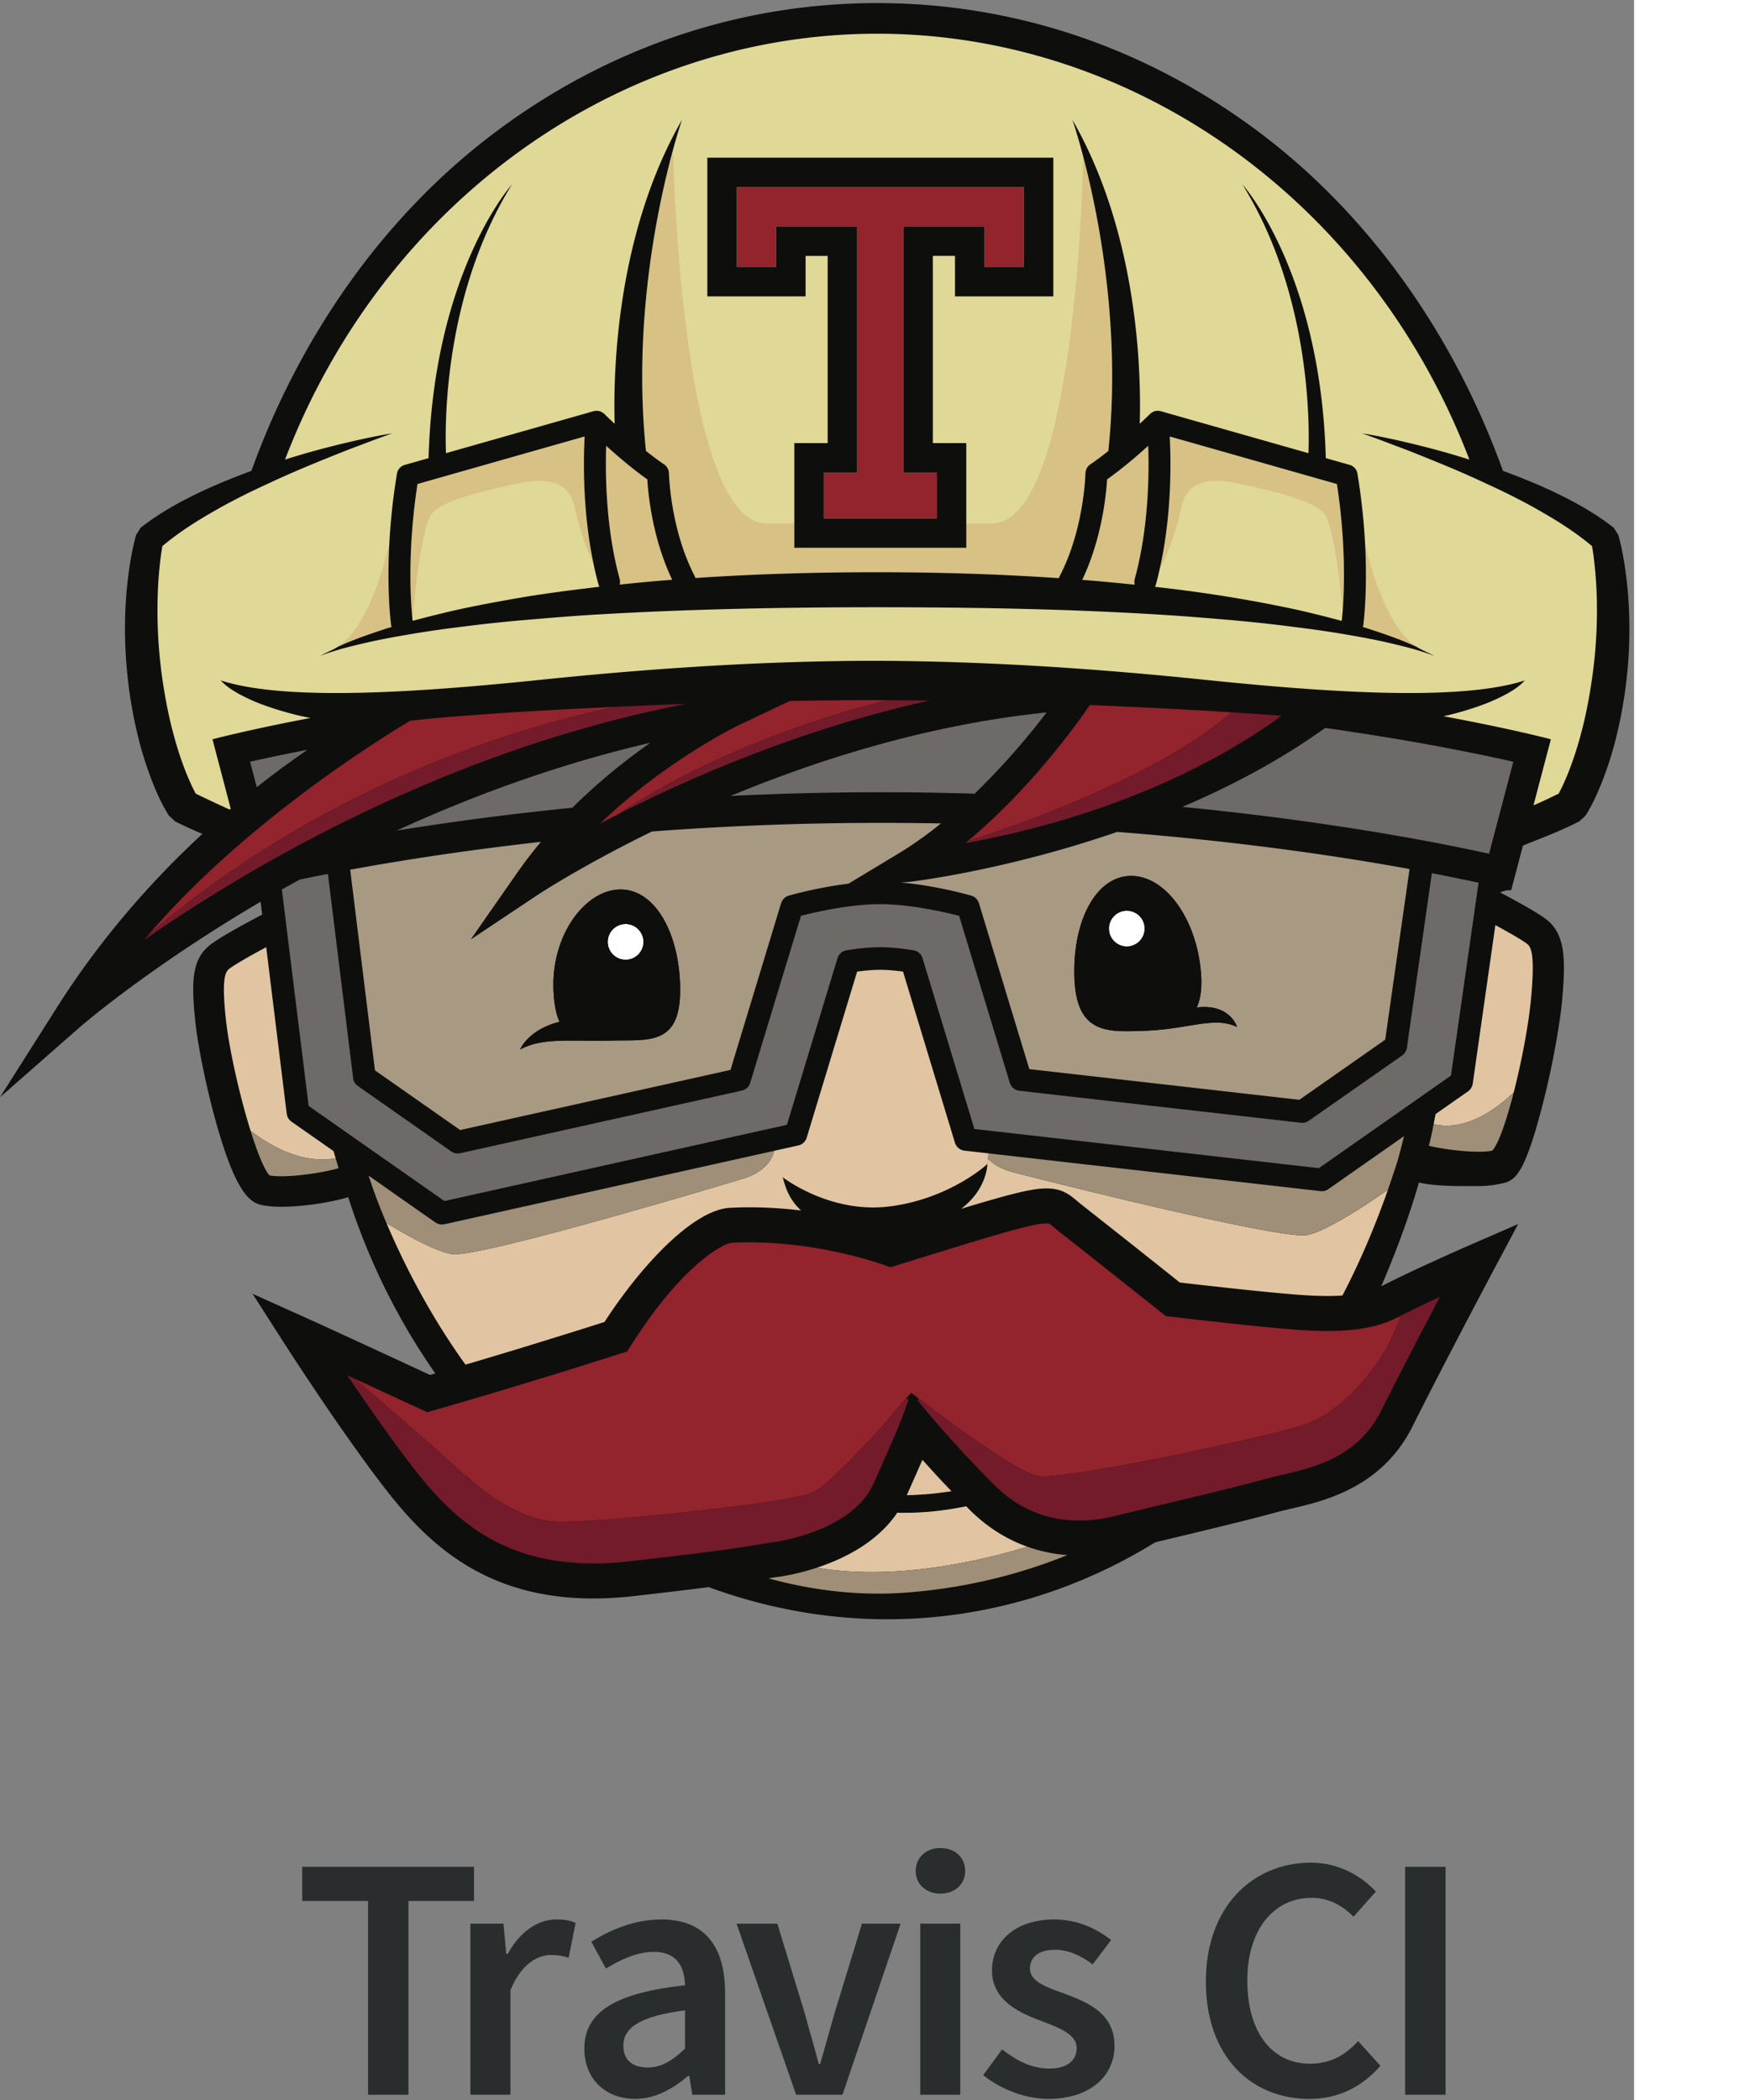 <svg width="50" height="60" viewBox="0 0 256 329" xmlns="http://www.w3.org/2000/svg" preserveAspectRatio="xMinYMin meet"><rect x="0" y="0" width="256" height="329" fill="#808080" stroke="none"/><path d="M254.646 89.417c-.12-.93-.263-1.86-.455-2.77a29.074 29.074 0 0 0-.66-2.837l-.711-1.128c-2.929-2.3-6.089-4.038-9.297-5.574-2.648-1.25-5.338-2.34-8.06-3.344-7.585-21.051-20.624-39.717-37.768-52.723C179.975 7.598 159.133.482 137.427.482c-21.707 0-42.55 7.116-60.27 20.56C60.012 34.047 46.972 52.714 39.388 73.77c-2.715 1-5.41 2.093-8.054 3.338-3.214 1.536-6.372 3.274-9.301 5.574l-.713 1.128a39.566 39.566 0 0 0-.661 2.836c-.184.912-.322 1.84-.454 2.77a62.163 62.163 0 0 0-.534 5.552A69.783 69.783 0 0 0 20 106.116a70.724 70.724 0 0 0 2.064 10.986 59.073 59.073 0 0 0 1.795 5.354c.344.886.72 1.766 1.137 2.645.206.437.43.864.66 1.311.509.892.602 1.066.816 1.383l.962.886c.627.322 1.146.567 1.713.836l1.657.743c.307.126.595.25.908.376-7.525 6.957-15.697 15.995-22.774 27.165L0 171.9l12.547-11.013c.213-.186 10.734-9.294 28.28-19.612l.246 2.017c-1.148.597-6.665 3.492-8.305 4.864-2.718 2.257-2.85 5.76-2.122 12.295.373 3.35 1.629 9.852 3.323 15.814 2.918 10.259 5.057 12.073 6.935 12.498.847.203 1.94.296 3.17.296 3.361 0 7.666-.654 10.475-1.502 3.295 10.246 7.962 19.496 13.652 27.614-.275.074-.546.163-.821.241-3.422-1.587-15.388-7.13-19.41-8.938l-8.405-3.784 4.971 7.762c.362.56 8.943 13.94 15.948 22.958 6.553 8.41 15.525 17.019 32.455 17.019 2.038 0 4.17-.132 6.367-.374 5.048-.58 8.842-1.035 11.726-1.405 17.772 6.53 37.369 6.932 55.966-.115a81.884 81.884 0 0 0 13.985-6.907c7.17-1.722 15.013-3.59 18.887-4.679.621-.168 1.399-.353 2.208-.544 5.398-1.241 14.42-3.335 19.23-12.958 4.848-9.709 12.753-24.586 12.836-24.738l3.697-6.94-7.203 3.131c-.385.175-9.511 4.149-14.252 6.634 3.294-7.584 5.235-13.862 5.911-16.273 2.655.64 6.591.558 9.486.558 1.423 0 2.887-.248 3.837-.49 1.882-.478 3.335-1.728 6.067-12.314 1.591-6.153 2.732-12.853 3.045-16.297.605-6.702.409-10.294-2.326-12.561-1.363-1.126-5.363-3.28-7.397-4.34 1.138-.487 1.696-.344 1.74-.332l1.846-7.003c.65-.278 1.338-.557 2.12-.857 1.115-.444 2.23-.885 3.346-1.366l1.647-.743c.574-.269 1.09-.513 1.718-.836l.962-.886c.208-.317.32-.491.447-.733.61-1.097.825-1.524 1.028-1.96.417-.88.787-1.76 1.137-2.646a58.714 58.714 0 0 0 1.792-5.354 70.577 70.577 0 0 0 2.067-10.986c.415-3.7.508-7.427.322-11.148a58.692 58.692 0 0 0-.535-5.551z" fill="#0E0F0D"/><path d="M149.066 233.63c-1.36.204-2.72.37-4.064.478-.875.043-1.793.13-2.63.13l-.312.008c1.05-2.34 1.848-4.16 2.449-5.538 1.23 1.378 2.794 3.081 4.557 4.922" fill="#E1C5A2"/><path d="M147.416 129.004c-2.126 1.726-4.366 3.333-6.699 4.743l-7.781 4.694c-4.88.596-9.116 1.802-9.358 1.876-.142.03-.276.097-.402.173a1.803 1.803 0 0 0-.805 1.018l-7.925 26.11-42.357 9.42-13.345-9.345-3.88-31.44c7.579-1.392 17.71-2.998 29.88-4.364a72.312 72.312 0 0 0-3.77 4.918l-7.245 10.399 10.551-7.033c.16-.11 6.874-4.53 17.864-9.908a482.942 482.942 0 0 1 35.979-1.35c3.16 0 6.254.038 9.293.09zm-65.93 35.42c3.01-1.627 6.41-1.388 11.733-1.376.567.01 1.158.004 1.77-.012.525 0 1.05-.01 1.607-.026 5.486-.055 10.043.464 9.96-8.142-.081-8.607-3.907-15.568-9.389-15.514-5.48.049-10.786 7.103-10.458 15.706.087 2.24.42 3.859.946 5.022-4.777 1.201-6.1 4.156-6.17 4.342zM220.83 136.15l-3.814 26.733-13.453 9.422-42.302-4.808-7.893-25.99a1.778 1.778 0 0 0-1.208-1.191c-.26-.079-5.497-1.576-11.049-2.056l1.016-.067c.875-.066 15.463-1.852 32.888-7.856 19.29 1.48 35.048 3.847 45.816 5.813zm-27.027 24.745c-.055-.208-1.216-3.666-6.308-3.059.584-1.28.848-3.007.663-5.377-.672-8.59-5.674-15.417-11.15-15.224-5.482.19-8.988 7.311-8.685 15.93.302 8.598 4.896 8.539 10.378 8.343 7.362-.14 11.404-2.4 15.102-.613z" fill="#A89983"/><path d="M179.33 145.43a2.802 2.802 0 0 1-2.748 2.851 2.797 2.797 0 0 1-2.847-2.75 2.795 2.795 0 0 1 2.744-2.85 2.79 2.79 0 0 1 2.851 2.75M100.813 147.49a2.801 2.801 0 0 1-2.722 2.87 2.801 2.801 0 0 1-2.884-2.727 2.798 2.798 0 0 1 2.732-2.87 2.803 2.803 0 0 1 2.874 2.727" fill="#FFF"/><path d="M239.295 147.91c-.661-.546-2.87-1.808-5.023-2.972l-3.545 24.85a1.815 1.815 0 0 1-.744 1.2l-5.073 3.548c-.12.6-.214 1.101-.304 1.57 4.984 1.227 9.825-2.367 12.543-4.96 1.257-4.896 2.352-10.708 2.73-14.868.579-6.448.067-7.832-.584-8.367M160.952 242.317c-3.291-1.17-6.308-3.08-8.934-5.676-.219-.223-.427-.438-.647-.656a53.717 53.717 0 0 1-6.223.894c-.892.04-1.743.116-2.673.116l-1.376.012-.53-.012c-3.146 4.672-8.434 7.24-12.578 8.607 12.31 2.112 25.855-1.12 32.961-3.285M52.585 181.459c-.11-.375-.226-.746-.333-1.122l-6.59-4.613a1.79 1.79 0 0 1-.743-1.239l-3.213-26.094c-2.378 1.269-5.127 2.835-5.858 3.448-.636.525-1.121 1.863-.434 8.08.522 4.675 2.164 11.856 3.841 17.237 3.337 2.553 8.252 5.243 13.33 4.303M151.102 180.268a1.774 1.774 0 0 1-1.498-1.253l-8.132-26.799c-1.364-.178-2.574-.278-3.596-.278-1.026 0-2.23.1-3.592.278l-7.905 26.028a1.778 1.778 0 0 1-1.313 1.212l-3.78.842c-.32 1.335-1.408 3.294-4.913 4.368-5.656 1.725-41.461 12.398-45.544 11.817-2.384-.334-6.92-2.837-10.275-4.86-1.343-3.162-2.086-5.311-2.256-5.821v-.01l-.01.01c.475 1.388 5.147 14.837 14.64 27.992 10.177-2.999 18.967-5.795 21.778-6.684 5.724-8.828 13.88-17.587 19.672-17.886a62.45 62.45 0 0 1 3.064-.08c2.838 0 5.547.201 8.062.499-2.136-1.939-2.574-4.206-2.884-5.213 0 0 7.397 5.786 16.806 4.569 9.424-1.206 15.27-6.633 15.27-6.633l.185-1.669-3.78-.429" fill="#E1C5A2"/><path d="M158.75 183.66c-1.952-.505-3.181-1.31-3.96-2.15l-.096.856s-.032 3.955-4.13 7.019c7.891-2.39 11.154-3.2 13.389-3.2 2.46 0 3.676 1.027 4.743 1.929.202.168.404.345.646.534a3228.139 3228.139 0 0 1 15.497 12.28c2.47.285 10.311 1.182 15.246 1.632 2.841.265 5.415.479 7.935.479.808 0 1.572-.028 2.295-.077 2.602-4.984 4.998-10.496 7.13-16.574-2.918 2.047-9.567 6.527-12.683 7.104-4.052.759-40.297-8.35-46.012-9.832" fill="#E1C5A2"/><path d="M249.954 89.941a59.265 59.265 0 0 0-.267-2.563 30.121 30.121 0 0 0-.271-1.819c-2.289-1.925-4.892-3.64-7.6-5.192-2.933-1.722-6.004-3.253-9.14-4.678-3.108-1.47-6.308-2.799-9.519-4.094a155.678 155.678 0 0 0-4.85-1.885c-1.62-.633-3.253-1.223-4.893-1.82 3.437.571 6.846 1.357 10.23 2.226 2.201.562 4.388 1.201 6.56 1.885-15.465-40.407-52.422-66.718-92.778-66.718-40.361 0-77.316 26.312-92.77 66.718 2.17-.684 4.362-1.323 6.553-1.885 3.38-.87 6.792-1.655 10.235-2.225-1.65.596-3.28 1.186-4.908 1.82a168.65 168.65 0 0 0-4.842 1.884c-3.213 1.295-6.406 2.624-9.525 4.094-3.125 1.425-6.195 2.956-9.132 4.678-2.709 1.552-5.306 3.267-7.6 5.192a54.427 54.427 0 0 0-.27 1.819 83.896 83.896 0 0 0-.271 2.563 65.392 65.392 0 0 0-.22 5.182c-.037 3.463.198 6.927.634 10.35.476 3.437 1.105 6.851 2.036 10.154a54.027 54.027 0 0 0 1.584 4.856c.305.787.634 1.568.978 2.319.169.376.344.748.526 1.103l.222.42c.253.127.52.262.77.383l1.536.733c.858.394 2.046.957 3.027 1.395.055-.05.11-.1.154-.148l-2.852-10.865c.606-.163 6.022-1.563 15.356-3.344a45.4 45.4 0 0 1-2.257-.48c-2.125-.532-4.223-1.176-6.258-1.996-1.006-.427-1.999-.89-2.945-1.426-.945-.546-1.874-1.159-2.597-1.978 10.253 3.35 31.446 1.836 50.286-.114 17.225-1.777 34.502-2.924 51.861-2.963 17.355.039 34.638 1.186 51.854 2.963 18.848 1.95 40.04 3.464 50.292.114-.715.82-1.65 1.432-2.587 1.978-.954.535-1.949 1-2.955 1.426-2.033.82-4.123 1.464-6.251 1.996-.316.075-.635.141-.95.212 10.24 1.898 16.198 3.443 16.83 3.611l-2.726 10.35c.554-.24 1.11-.48 1.644-.732l1.54-.733c.253-.121.516-.256.777-.383l.207-.42c.186-.355.367-.727.534-1.103.345-.75.674-1.532.974-2.319a55.849 55.849 0 0 0 1.586-4.856c.933-3.303 1.562-6.718 2.031-10.154.445-3.423.68-6.887.648-10.35a62.848 62.848 0 0 0-.23-5.181" fill="#E0D896"/><path d="M179.887 69.842c.158 4.622.045 13.01-2.11 20.858-.087.3-.075.613 0 .903a339.6 339.6 0 0 0-8.228-.76c3.076-6.45 3.748-13.318 3.898-15.739 2.364-1.677 4.715-3.694 6.44-5.262M101.414 75.104c.143 2.42.815 9.272 3.89 15.723-2.743.217-5.486.469-8.223.76.074-.278.08-.586 0-.886-2.15-7.836-2.264-16.224-2.116-20.858 1.733 1.567 4.078 3.584 6.449 5.261M213.574 98.006a1.697 1.697 0 0 1-.057.23c.301.087.596.175.897.273 2.536.831 5.075 1.7 7.5 2.82-4.048-2.63-6.615-10.217-8.046-16.017.394 7.592-.257 12.407-.294 12.694M91.59 68.383L65.406 75.83c-1.568 10.185-1.09 17.963-.838 20.662l.133-.08s.853-11.094 2.592-15.352c.896-2.186 6.377-3.58 10.555-4.579 4.188-.994 10.865-2.988 12.161 2.891.8 3.633 1.902 6.654 2.958 8.882-1.682-8.077-1.575-15.975-1.377-19.871M183.26 68.383c.214 4.048.313 12.415-1.585 20.815 1.19-2.282 2.511-5.648 3.432-9.826 1.294-5.879 7.971-3.885 12.158-2.89 4.187.999 9.661 2.392 10.557 4.578 1.476 3.604 2.31 12.1 2.53 14.628.249-3.249.525-10.551-.902-19.859l-26.19-7.446M101.206 70.65a45.28 45.28 0 0 0 2.85 2.11c.457.318.737.836.747 1.394.006.087.202 8.714 4.016 16.06.055.11.094.23.131.344 9.482-.645 18.992-.906 28.478-.912 9.492.006 18.996.285 28.473.934.038-.125.073-.246.14-.366 3.808-7.346 4.013-15.973 4.013-16.06a1.74 1.74 0 0 1 .753-1.394 44.62 44.62 0 0 0 2.742-2.037l.12-.336c1.982-19.297-1.654-37.08-3.965-45.866-.122 6.008-1.546 57.486-14.32 57.486H120.126c-13.565 0-14.656-58.04-14.656-58.04l-.699 2.061c-2.314 9.255-5.491 26.266-3.566 44.622M61.337 98.231c-.012-.075-.033-.148-.05-.225-.042-.287-.696-5.108-.302-12.707-1.432 5.804-4.006 13.404-8.06 16.033 2.425-1.125 4.975-1.996 7.515-2.828.296-.093.6-.181.897-.273" fill="#D7C184"/><path d="M224.607 176.106a56.263 56.263 0 0 1-.75 3.406c2.908.678 7.662 1.204 9.935.76.973-1.057 2.23-4.723 3.358-9.127-2.718 2.594-7.56 6.188-12.543 4.96M120.404 247.28c6.945 1.902 14.039 2.727 21.028 2.264 7.012-.477 16.115-1.99 25.778-5.913a23.9 23.9 0 0 1-6.258-1.313c-7.106 2.166-20.65 5.398-32.96 3.286-3.26 1.073-5.814 1.406-6.063 1.437-.514.059-.94.13-1.525.24M53.044 183.016c-.16-.517-.307-1.038-.46-1.557-5.078.94-9.993-1.75-13.327-4.301 1.08 3.454 2.169 6.169 2.984 6.994 2.515.44 8.078-.332 10.803-1.136M60.553 191.623c3.354 2.023 7.89 4.527 10.275 4.86 4.083.58 39.888-10.092 45.544-11.817 3.504-1.074 4.594-3.033 4.914-4.368L69.63 191.8a2.374 2.374 0 0 1-.387.039h-.006c-.356 0-.713-.11-1.017-.321l-2.012-1.404-6.034-4.226v-.009l-2.435-1.7c.042.138.092.275.137.411.138.401.274.807.42 1.201v.01c.17.51.913 2.66 2.256 5.82M219.007 181.7c.33-1.22.654-2.455.949-3.702l-1.793 1.26-4.827 3.38-5.221 3.66c-.268.185-.58.296-.9.32a1.807 1.807 0 0 1-.318-.007l-52.016-5.914-.088.811c.778.841 2.007 1.646 3.958 2.151 5.715 1.482 41.959 10.59 46.011 9.83 3.116-.576 9.767-5.056 12.682-7.103.025-.071.05-.14.073-.21a177.567 177.567 0 0 0 1.49-4.477" fill="#9F8F78"/><path d="M163.97 111.62c-.41.53-.858 1.11-1.34 1.715-2.47 3.122-5.892 7.104-9.945 11.011a464.67 464.67 0 0 0-14.559-.229c-8.247 0-16.154.217-23.662.578 10.613-4.398 23.357-8.698 37.16-11.278a142.87 142.87 0 0 1 12.346-1.798M101.884 116.369c-3.793 2.662-8.066 6.054-12.213 10.174a462.456 462.456 0 0 0-27.525 3.584c11.748-5.397 25.158-10.37 39.738-13.758M231.64 138.294l-4.324 30.217-20.694 14.5-53.97-6.137-8.12-26.756a1.778 1.778 0 0 0-1.415-1.24c-1.998-.323-3.765-.48-5.241-.48-1.48 0-3.246.157-5.257.48a1.8 1.8 0 0 0-1.411 1.24l-7.922 26.105-53.665 11.94-21.268-14.897-4.197-33.913a670.57 670.57 0 0 1 2.78-1.541c1.319-.284 2.8-.584 4.438-.895l3.95 32.001c.055.497.335.94.746 1.226l14.635 10.253c.294.203.655.318 1.008.318.131 0 .257-.018.395-.044l44.122-9.816a2.18 2.18 0 0 0 .44-.161c.406-.22.732-.593.865-1.056l7.951-26.16c2.131-.545 7.592-1.825 12.389-1.825 4.788 0 10.247 1.28 12.384 1.825l7.946 26.16c.203.676.797 1.17 1.496 1.25l44.13 5.014c.423.05.859-.068 1.21-.314l14.64-10.234c.394-.285.665-.727.733-1.208l3.908-27.345c2.934.562 5.387 1.077 7.318 1.493M237.088 119.341l-3.8 14.411c-7.769-1.714-24.83-5.077-48.055-7.34 7.585-3.235 15.312-7.288 22.373-12.366 13.82 1.952 23.967 4.048 29.482 5.295M39.176 119.341l1.056 3.99a133.31 133.31 0 0 1 7.945-5.862c-3.721.714-6.756 1.364-9.001 1.872" fill="#6E6A67"/><path d="M188.184 111.304c-5.816-.33-11.629-.608-17.449-.849a91.534 91.534 0 0 1-2.005 2.843c-3.118 4.218-9.264 11.908-17.143 18.506 5.928-1.878 29.444-9.767 41.355-20.207a687.837 687.837 0 0 0-4.758-.293M145.566 109.768l.024-.006c-2.95-.038-5.902-.07-8.847-.081h-.006c-4.339.012-8.667.067-13.006.142l-8 3.792a.476.476 0 0 0-.118.067c-1.204.584-11.706 5.884-21.594 15.339.865-.456 1.782-.928 2.727-1.407 5.408-3.634 19.831-12.239 42.259-17.91 2.187.013 4.375.026 6.56.064M96.405 110.734c-3.704.171-7.41.361-11.11.57-4.292.24-8.57.53-12.845.852-2.132.164-4.267.346-6.381.568-.614.06-1.214.126-1.815.203-5.586 3.339-26.964 16.76-41.652 34.324.253-.305.514-.606.773-.907 27.193-23.2 57.006-32.23 73.03-35.61M219.428 206.14l-.49.252c-2.727 1.434-6.3 2.135-10.918 2.135-2.749 0-5.445-.23-8.433-.5-5.966-.546-16.066-1.734-16.169-1.753l-.772-.081-.611-.493c-.093-.061-8.936-7.115-16.086-12.736-.292-.236-.554-.46-.794-.65-.754-.645-.754-.645-1.204-.645-2.295 0-8.962 2.07-23.563 6.593l-.896.287-.887-.337c-.1-.025-9.678-3.577-21.16-3.577-.94 0-1.878.023-2.79.068-1.149.059-7.602 3.125-15.86 16.18l-.529.842-.95.304c-.138.045-14.344 4.629-29.412 8.938l-.972.275-.93-.429c-.097-.033-5.981-2.77-11.589-5.34.413.192.829.38 1.243.572 5.536 4.778 16.137 13.968 17.314 15.241.163.183.39.407.66.661a28.583 28.583 0 0 1-.798-.949l-.01-.01.001.001c2.442 2.315 5.168 4.316 8.146 5.724 1.486.698 3.044 1.239 4.628 1.502.799.13 1.574.196 2.383.196.819 0 1.656-.024 2.492-.065 3.312-.17 6.655-.424 9.99-.747 3.33-.3 6.663-.633 9.99-1.037 3.323-.358 6.646-.776 9.94-1.287 1.65-.24 3.29-.513 4.892-.868.787-.186 1.607-.391 2.23-.671.569-.272 1.258-.819 1.864-1.34 1.24-1.067 2.437-2.25 3.622-3.43a151.594 151.594 0 0 0 3.504-3.624c1.951-2.043 3.623-4.213 5.512-6.316.242-.262.489-.54.74-.81 0 .005 0 .005.004.005l.022.025c.394.283.787.57 1.172.872 2.273 1.695 4.62 3.53 6.884 5.114 2.919 2.051 5.874 4.106 8.931 5.816.763.425 1.552.822 2.305 1.071.098.036.18.053.255.064.056.034.257.066.28.066.149.022.348.032.54.045.412.005.838-.013 1.265-.033 1.724-.12 3.473-.371 5.224-.645 3.495-.545 7-1.174 10.484-1.872 3.492-.668 6.98-1.384 10.446-2.155a280.093 280.093 0 0 0 10.392-2.418c1.711-.461 3.424-.886 4.951-1.619 1.56-.726 3.007-1.722 4.34-2.864 2.69-2.291 4.951-5.131 6.83-8.224l-.005.01a37.035 37.035 0 0 0 2.352-5.334M154.242 41.817h6.149v-12.49h-44.96v12.49h6.15v-6.343h12.713v38.575h-5.234v7.16h17.7v-7.16h-5.235V35.474h12.717v6.343" fill="#93232C"/><path d="M200.762 112.15a.071.071 0 0 0-.036-.011 708.54 708.54 0 0 0-7.64-.533l-.146-.009c-11.912 10.44-35.426 18.329-41.355 20.207-.115.098-.228.196-.343.292 7.632-1.374 19.032-4.098 30.864-9.337 5.819-2.576 11.742-5.757 17.376-9.69.435-.302.857-.618 1.28-.919M139.005 109.703c-22.428 5.67-36.851 14.275-42.26 17.909a226.918 226.918 0 0 1 15.248-7.06 308.696 308.696 0 0 1 1.873-.772c.196-.08.39-.16.587-.239.519-.21 1.044-.417 1.571-.628.294-.114.584-.23.88-.344.474-.186.953-.37 1.435-.555.361-.137.722-.275 1.087-.41.442-.17.887-.336 1.336-.5.419-.155.844-.308 1.265-.46.416-.152.829-.3 1.248-.45.477-.168.958-.334 1.442-.503.382-.131.762-.264 1.146-.395.566-.19 1.136-.38 1.709-.568.315-.104.627-.208.943-.311.896-.29 1.802-.578 2.714-.857 1.99-.611 4.023-1.194 6.09-1.755a176.898 176.898 0 0 1 8.247-2.038c-2.186-.037-4.374-.05-6.561-.064M96.405 110.734c-16.024 3.38-45.837 12.41-73.03 35.61-.259.301-.52.601-.773.907 13.823-9.61 37.583-23.894 66.957-32.584.947-.28 1.903-.553 2.861-.823a189.317 189.317 0 0 1 15.048-3.562c-3.685.131-7.374.284-11.063.452M224.722 203.578a68.936 68.936 0 0 0-.842.393c-.153.07-.3.14-.454.21l-.364.173-.556.265c-.076.039-.157.075-.236.116-.211.1-.42.197-.623.298l-.137.068c-.223.11-.445.217-.66.324l-.069.033c-.478.236-.93.464-1.353.68a37.027 37.027 0 0 1-2.359 5.34l.01-.013c-.005.006-.01.01-.013.019-1.876 3.08-4.135 5.912-6.818 8.2-1.333 1.142-2.782 2.138-4.339 2.864-1.53.733-3.242 1.157-4.952 1.619-3.44.866-6.908 1.68-10.393 2.417a354.514 354.514 0 0 1-10.444 2.155c-3.486.701-6.989 1.329-10.487 1.873-1.749.274-3.497.525-5.223.644a20.45 20.45 0 0 1-1.263.033 6.696 6.696 0 0 1-.542-.045 1.04 1.04 0 0 1-.278-.065 1.05 1.05 0 0 1-.256-.065c-.755-.246-1.541-.647-2.305-1.07-3.056-1.712-6.013-3.765-8.932-5.816-2.26-1.585-4.612-3.42-6.884-5.115l-.198.281.014.015c.141.128.284.246.425.37l-.01-.006c-.104-.078-.203-.154-.3-.224l1.905 2.272c.006.007.078.095.218.258.972 1.142 5.04 5.861 9.87 10.653 3.677 3.645 8.113 5.486 13.202 5.486 1.737 0 3.563-.228 5.408-.667 1.706-.419 3.563-.861 5.465-1.321 5.641-1.342 11.89-2.839 16.038-3.916.276-.073.545-.142.803-.211.587-.155 1.119-.297 1.595-.429a45.104 45.104 0 0 1 2.45-.605c5.03-1.167 11.91-2.763 15.553-10.066a734.722 734.722 0 0 1 3.31-6.516 1452.445 1452.445 0 0 1 5.518-10.613c0-.002.002-.002.002-.002l.362-.692-.858.398M142.343 219.332l-.327-.31c-1.89 2.104-3.563 4.274-5.512 6.318a151.594 151.594 0 0 1-3.504 3.623c-1.185 1.18-2.383 2.367-3.622 3.43-.607.522-1.296 1.07-1.864 1.34-.622.28-1.443.486-2.23.671-1.6.356-3.242.628-4.892.869-3.293.51-6.617.931-9.94 1.286-3.327.404-6.66.738-9.99 1.037-3.334.323-6.678.577-9.99.749-.836.038-1.673.064-2.492.064-.809 0-1.586-.064-2.383-.197-1.585-.262-3.143-.804-4.628-1.501-2.977-1.408-5.703-3.41-8.146-5.724l.009.008c.33.406.693.787 1.04 1.174-.084-.077-.164-.154-.242-.226-.27-.253-.497-.477-.661-.66-1.178-1.275-11.78-10.463-17.314-15.241-.414-.193-.83-.38-1.243-.573a429.148 429.148 0 0 0 3.17 4.631 286.457 286.457 0 0 0 4.999 6.992 161.28 161.28 0 0 0 2.232 2.946c6.017 7.743 13.591 14.898 28.126 14.898 1.82 0 3.757-.112 5.745-.337.463-.05.913-.102 1.356-.155.426-.048.845-.095 1.251-.143 12.639-1.453 16.106-2.073 18.03-2.405.498-.086.923-.161 1.383-.229.179-.025.362-.054.556-.08.07-.006 4.344-.555 8.522-2.588 2.88-1.398 5.712-3.5 7.097-6.607 3.498-7.825 4.209-9.695 4.237-9.765l1.227-3.295" fill="#731B2A"/><path d="M176.582 148.282a2.805 2.805 0 0 0 2.748-2.85 2.791 2.791 0 0 0-2.853-2.75 2.795 2.795 0 0 0-2.745 2.852 2.8 2.8 0 0 0 2.85 2.748zm17.221 12.613c-3.698-1.787-7.74.475-15.102.613-5.482.196-10.076.255-10.378-8.344-.303-8.618 3.203-15.74 8.684-15.93 5.477-.192 10.478 6.635 11.15 15.225.186 2.37-.076 4.097-.662 5.377 5.092-.608 6.253 2.85 6.308 3.059zM98.092 150.36a2.801 2.801 0 0 0 2.722-2.87 2.803 2.803 0 0 0-2.874-2.728 2.798 2.798 0 1 0 .152 5.597zm8.464 4.507c.081 8.606-4.476 8.088-9.961 8.142-.557.018-1.082.025-1.608.025-.611.017-1.202.024-1.769.013-5.324-.013-8.723-.25-11.734 1.376.07-.186 1.394-3.14 6.17-4.345-.527-1.163-.858-2.781-.945-5.02-.329-8.602 4.978-15.656 10.458-15.706 5.481-.054 9.307 6.908 9.389 15.515zM210.354 95.688a41.646 41.646 0 0 1-.15 1.586 188.413 188.413 0 0 0-6.545-1.64c-7.24-1.59-14.569-2.769-21.934-3.61-.254-.033-.513-.05-.773-.082.05-.11.095-.219.128-.328.22-.804.412-1.609.595-2.415 1.898-8.4 1.799-16.766 1.585-20.815l26.19 7.447c1.427 9.307 1.15 16.608.904 19.857zM177.778 90.7c-.088.3-.076.613 0 .903a339.6 339.6 0 0 0-8.229-.76c3.076-6.45 3.748-13.318 3.898-15.739 2.364-1.677 4.714-3.694 6.44-5.262.158 4.622.045 13.01-2.11 20.858zm-80.697.886c.074-.278.08-.586 0-.886-2.15-7.837-2.264-16.224-2.116-20.858 1.732 1.568 4.077 3.585 6.449 5.262.143 2.42.815 9.272 3.89 15.723-2.743.216-5.485.469-8.223.76zm-3.955.432c-3.674.448-7.352.911-11.012 1.518-3.65.625-7.301 1.289-10.92 2.093-2.195.51-4.37 1.05-6.547 1.639-.02-.172-.047-.437-.078-.778-.252-2.7-.73-10.476.838-20.662L91.59 68.38c-.198 3.897-.305 11.794 1.378 19.87.234 1.122.5 2.244.806 3.36.034.11.078.22.126.318-.263.033-.515.056-.775.089zm131.265 10.574c-.223-.107-.443-.216-.654-.32-.324-.156-.683-.334-1.094-.534a6.786 6.786 0 0 1-.73-.41c-2.423-1.12-4.963-1.988-7.499-2.82-.3-.098-.596-.186-.896-.274a1.88 1.88 0 0 0 .057-.229c.037-.287.688-5.103.295-12.694-.166-3.242-.525-6.99-1.204-11.109a1.724 1.724 0 0 0-1.222-1.372l-3.733-1.056c-.803-28.886-12.696-42.46-13.068-42.881 10.624 17.1 10.531 37.379 10.346 42.105l-23.144-6.579c-.017 0-.032 0-.054-.01a2.186 2.186 0 0 0-.297-.044c-.022 0-.047-.004-.085-.004a1.436 1.436 0 0 0-.378.032c-.018 0-.038.017-.062.017a1.281 1.281 0 0 0-.3.103c-.036.017-.069.04-.102.05-.078.053-.154.097-.23.152-.017.012-.04.022-.056.038-.023.016-.03.033-.044.044-.022.023-.048.038-.066.055-.022.023-.645.633-1.613 1.547.068-2.165.085-5.478-.161-9.523l-.075-1.167c-.728-10.163-3.13-24.438-10.309-36.935.062.18.772 2.253 1.69 5.746 2.31 8.786 5.948 26.569 3.965 45.866-.01.088-.016.175-.025.264-.03.025-.063.048-.094.072a44.977 44.977 0 0 1-2.743 2.037 1.745 1.745 0 0 0-.755 1.394c0 .087-.203 8.714-4.01 16.06-.068.12-.103.241-.142.366-9.476-.65-18.98-.927-28.472-.934-9.487.006-18.996.267-28.478.912-.038-.115-.076-.235-.131-.345-3.814-7.345-4.01-15.972-4.016-16.06a1.734 1.734 0 0 0-.748-1.393 44.85 44.85 0 0 1-2.849-2.11c-1.926-18.357 1.252-35.367 3.565-44.623 1.098-4.394 2.004-7.05 2.076-7.253C96.429 36.899 96.068 58.77 96.299 66.398c-.985-.914-1.596-1.523-1.612-1.547-.018-.017-.05-.032-.072-.055l-.037-.045c-.018-.015-.039-.025-.061-.037a2.16 2.16 0 0 0-.23-.141c-.038-.021-.066-.044-.11-.061a.838.838 0 0 0-.283-.093c-.028-.01-.049-.027-.067-.027a1.544 1.544 0 0 0-.384-.032c-.032 0-.066.004-.098.004-.094.01-.185.021-.283.044-.023.01-.034.01-.056.01L69.87 70.997c-.186-4.727-.286-25.006 10.338-42.105-.368.423-12.259 13.998-13.068 42.884l-3.715 1.055a1.708 1.708 0 0 0-1.234 1.374A100.646 100.646 0 0 0 60.985 85.3c-.392 7.6.26 12.42.302 12.707.017.076.038.15.05.225-.296.092-.601.18-.897.273-2.54.832-5.089 1.704-7.514 2.828a6.68 6.68 0 0 1-.684.386l-.038.021c-.413.2-.772.378-1.096.534l-.569.278c-.12.07-.244.13-.362.201 1.717-.674 3.493-1.166 5.267-1.602a97.486 97.486 0 0 1 5.366-1.176c3.603-.67 7.214-1.252 10.848-1.694 3.624-.476 7.263-.869 10.908-1.174 3.646-.311 7.286-.618 10.94-.829 14.613-.865 29.264-1.138 43.92-1.143 14.661.01 29.31.24 43.921 1.138 3.656.211 7.295.516 10.947.825 3.65.31 7.277.708 10.9 1.184 3.635.437 7.253 1.016 10.85 1.69a90.79 90.79 0 0 1 5.359 1.179c1.788.437 3.554.929 5.275 1.603-.096-.058-.194-.108-.287-.162z" fill="#0E0F0D"/><path d="M141.525 35.474v38.575h5.235v7.16h-17.7v-7.16h5.234V35.474H121.58v6.344h-6.147v-12.49h44.958v12.49h-6.148v-6.345h-12.718zm23.495 10.962V24.703h-54.205v21.733h15.393v-6.344h3.458v29.33h-5.222V85.82h26.94v-16.4h-5.24v-29.33h3.471v6.345h15.405z" fill="#0E0F0D"/><g fill="#2A2D2E"><path d="M57.662 297.815H47.343v-5.347h26.918v5.347h-10.27v30.356h-6.33v-30.356M73.687 301.37h5.193l.433 4.748h.226c1.903-3.494 4.745-5.402 7.584-5.402 1.367 0 2.238.16 3.055.539l-1.091 5.465c-.928-.278-1.64-.44-2.779-.44-2.13 0-4.695 1.477-6.336 5.514v16.377h-6.28v-26.8h-.005M101.476 323.91c2.185 0 3.876-1.09 5.839-2.949v-6.003c-7.249.925-9.651 2.836-9.651 5.509-.007 2.406 1.57 3.444 3.812 3.444zm5.839-12.88c-.05-2.837-1.25-5.237-4.851-5.237-2.676 0-5.19 1.2-7.54 2.614l-2.285-4.202c2.952-1.845 6.718-3.489 10.971-3.489 6.71 0 9.989 4.093 9.989 11.569v15.89h-5.131l-.493-2.956h-.152c-2.415 2.026-5.138 3.607-8.305 3.607-4.69 0-7.974-3.17-7.974-7.86-.004-5.736 4.802-8.736 15.77-9.936zM115.392 301.37h6.392l4.255 13.917c.705 2.62 1.528 5.349 2.238 8.08h.214c.768-2.737 1.538-5.46 2.29-8.08l4.26-13.917h6.058l-9.112 26.807h-7.263l-9.332-26.807M144.168 301.37h6.276v26.807h-6.276V301.37zm-.71-8.246c0-2.131 1.644-3.603 3.88-3.603 2.24 0 3.876 1.472 3.876 3.603 0 2.074-1.636 3.548-3.876 3.548-2.236-.001-3.88-1.479-3.88-3.548zM156.99 321.075c2.403 1.85 4.695 3 7.427 3 2.897 0 4.26-1.363 4.26-3.222 0-2.236-2.902-3.215-5.732-4.312-3.553-1.307-7.535-3.333-7.535-7.804 0-4.69 3.765-8.023 9.773-8.023 3.71 0 6.711 1.517 8.895 3.218l-2.89 3.819c-1.86-1.368-3.77-2.288-5.901-2.288-2.67 0-3.93 1.254-3.93 2.946 0 2.075 2.675 2.948 5.557 3.986 3.66 1.36 7.693 3.107 7.693 8.13 0 4.58-3.648 8.301-10.416 8.301-3.647 0-7.533-1.593-10.154-3.72l2.954-4.031M205.405 291.815c4.365 0 7.917 2.128 10.151 4.535l-3.493 3.927c-1.86-1.799-3.874-2.947-6.602-2.947-5.847 0-10.05 4.908-10.05 12.939 0 8.129 3.876 13.045 9.827 13.045 3.16 0 5.51-1.311 7.537-3.547l3.488 3.877c-2.89 3.328-6.599 5.184-11.132 5.184-9.061 0-16.213-6.554-16.213-18.395 0-11.687 7.314-18.618 16.487-18.618M220.137 292.469h6.337v35.708h-6.337v-35.708z"/></g></svg>